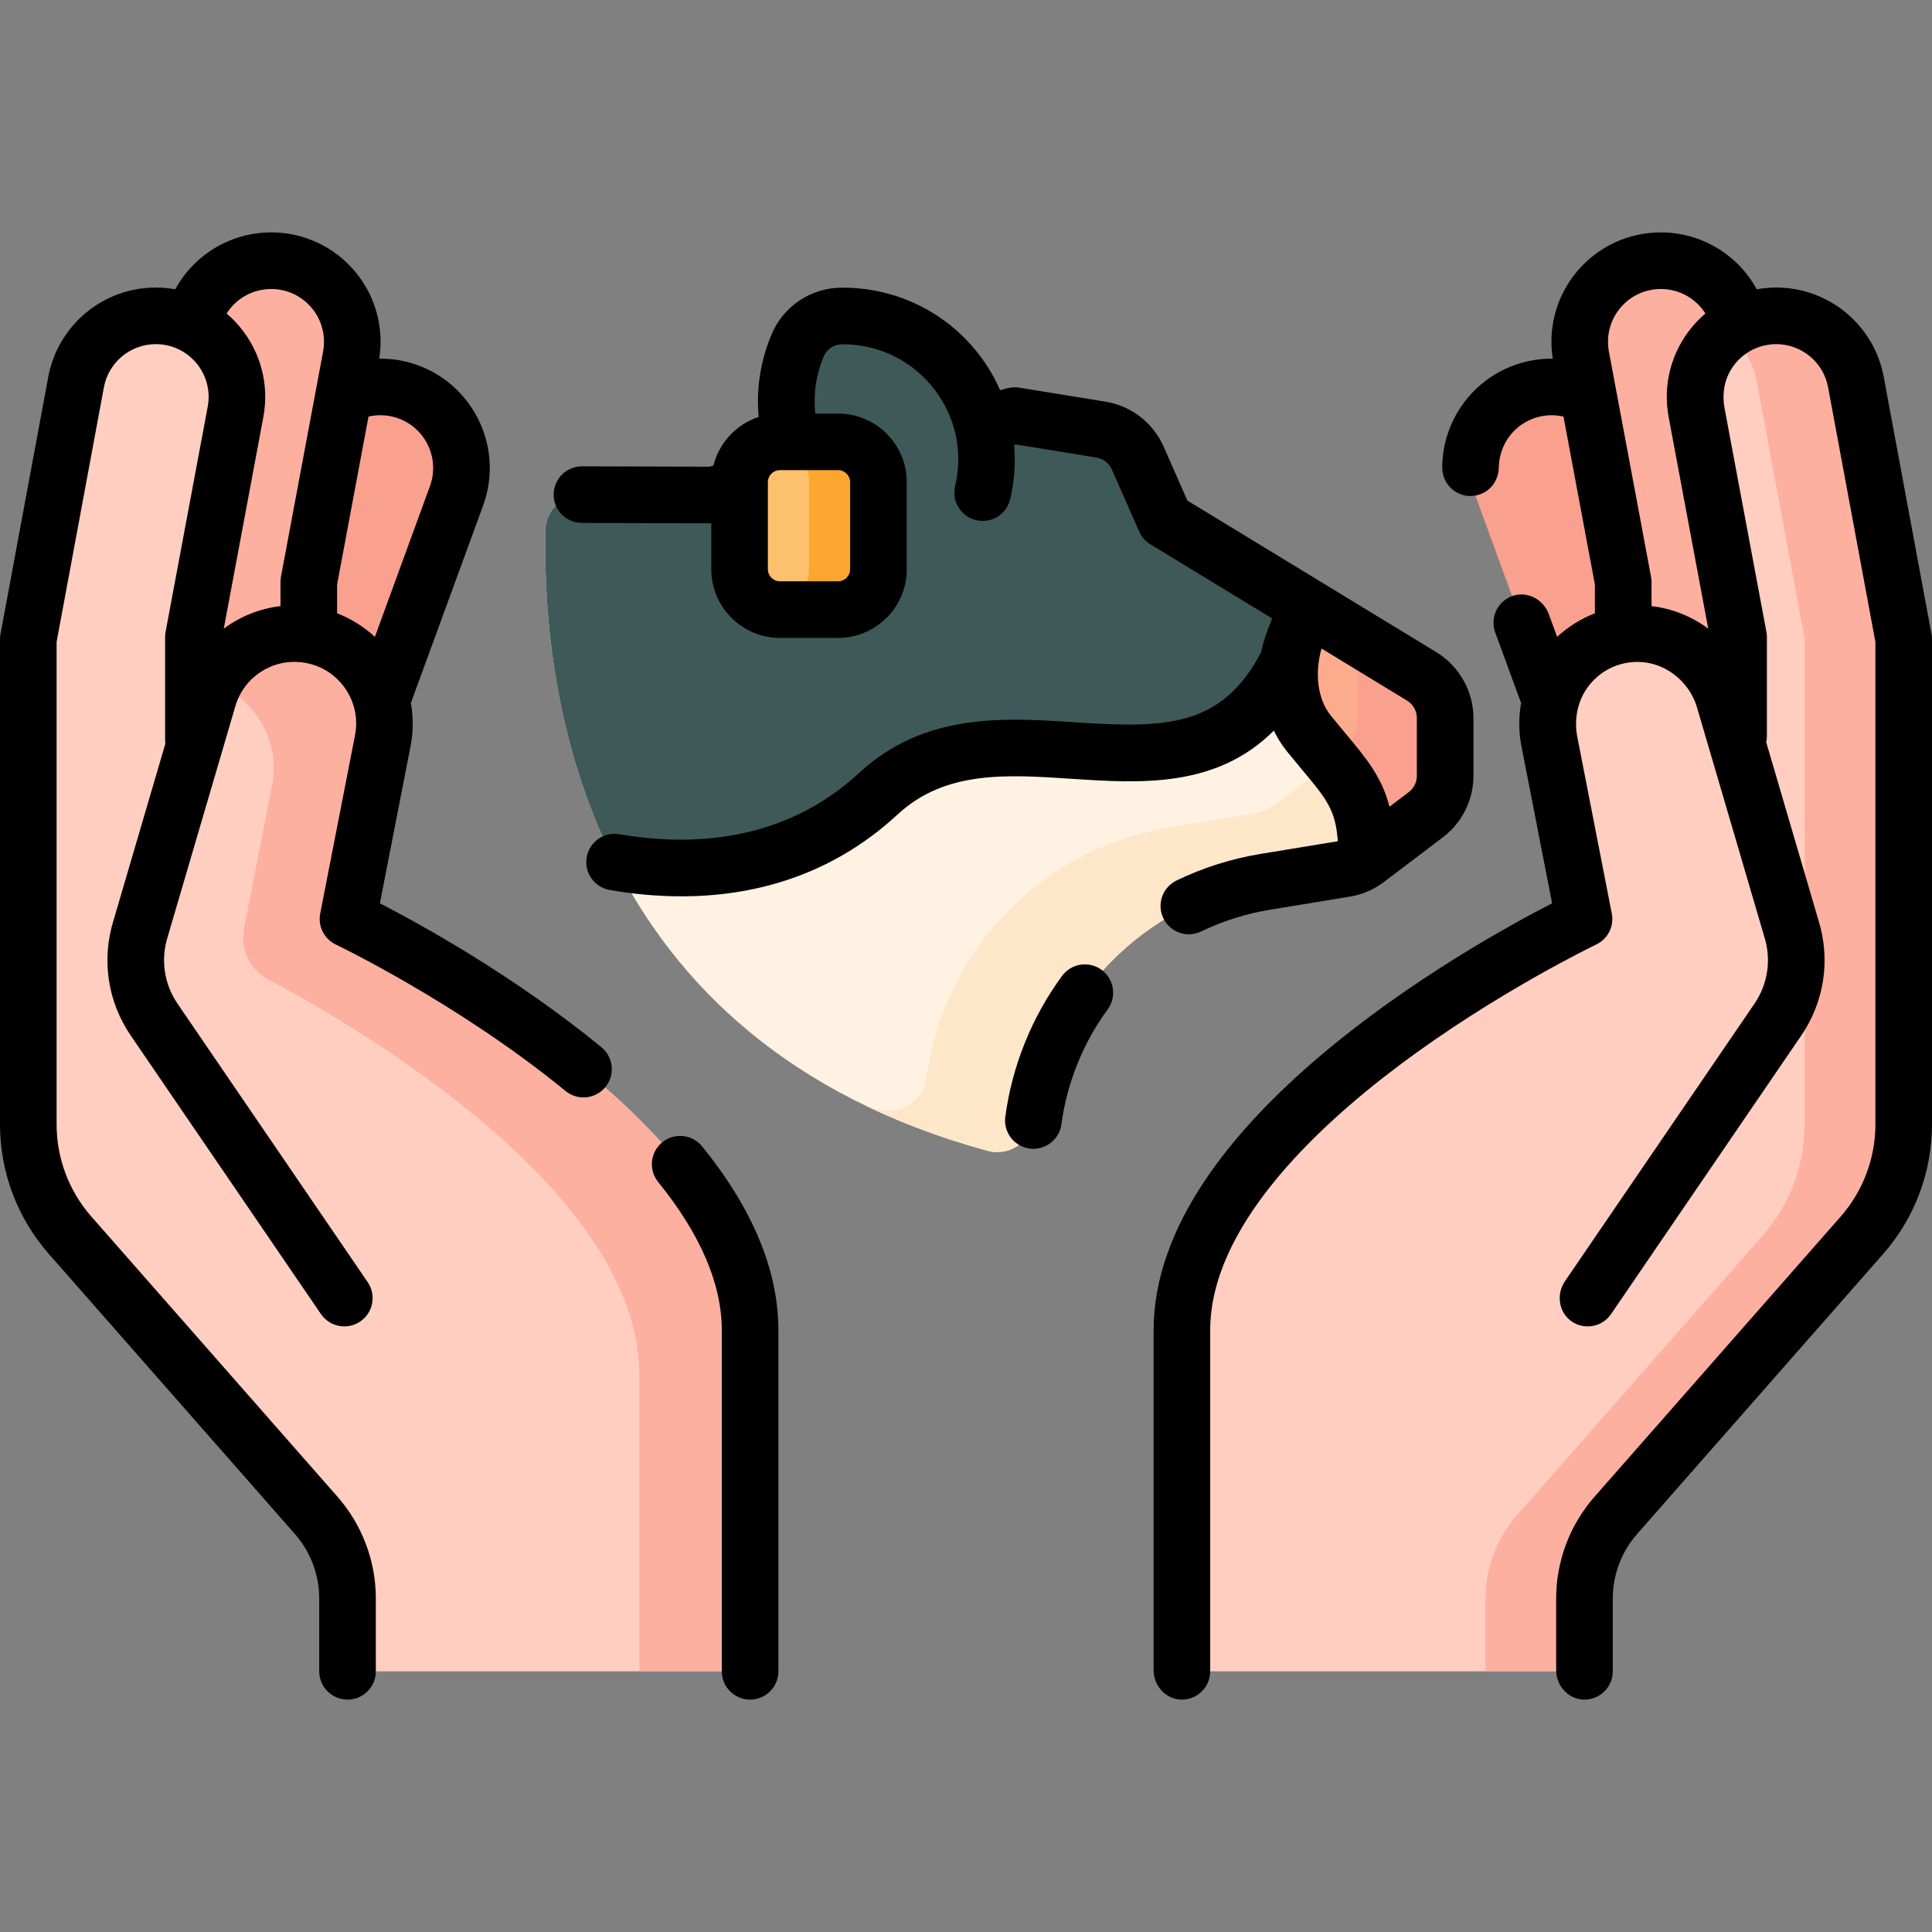 <svg id="Capa_1" enable-background="new 0 0 512 512" height="512" viewBox="0 0 512 512" width="512" xmlns="http://www.w3.org/2000/svg"><rect x="0" y="0" width="512" height="512" fill="#808080" stroke="none"/><g><g><g><path d="m88.806 256.457 11.346-68.013 20.833-57.038c4.616-12.637-3.382-26.36-16.652-28.574-10.215-1.704-20.193 4.119-23.734 13.851l-23.704 65.151-11.247 67.424z" fill="#f9a08f"/><path d="m81.83 223.173v-68.953l11.164-59.688c2.474-13.224-7.673-25.444-21.126-25.444-10.356 0-19.24 7.386-21.131 17.568l-12.661 68.163v68.355h43.754z" fill="#fdb0a0"/><path d="m92.101 442.913v-19.27c0-8.123-2.957-15.968-8.318-22.07l-65.209-74.219c-7.138-8.123-11.074-18.568-11.074-29.381v-128.542l12.661-68.163c1.891-10.182 10.775-17.568 21.131-17.568 13.454 0 23.6 12.22 21.126 25.444l-11.164 59.689v85.23l84.972 84.972 62.558 23.359v80.52h-106.683z" fill="#ffcec0"/><path d="m92.219 243.543 9.221-47.23c2.657-13.609-6.819-26.605-20.588-28.237-11.55-1.369-22.401 5.798-25.676 16.958l-17.911 61.031c-2.563 8.183-1.237 17.089 3.599 24.171l70.846 103.748h87.074v-21.455c0-58.284-106.565-108.986-106.565-108.986z" fill="#ffcec0"/><path d="m92.22 243.548 9.22-47.23c2.66-13.61-6.82-26.61-20.59-28.24-.95-.11-1.89-.17-2.82-.17-9.06 0-17.32 5.17-21.32 13.21 10.85 3.87 17.68 15.21 15.37 27.02l-7.399 37.901c-1.063 5.447 1.55 10.948 6.449 13.555 25.034 13.322 98.29 56.433 98.29 104.754v78.57h29.36v-90.39c0-58.28-106.56-108.98-106.56-108.98z" fill="#fdb0a0"/></g><g><path d="m423.194 256.457-11.346-68.013-20.833-57.038c-4.616-12.637 3.382-26.36 16.652-28.574 10.215-1.704 20.193 4.119 23.734 13.851l23.704 65.151 11.247 67.424z" fill="#f9a08f"/><path d="m430.17 223.173v-68.953l-11.164-59.688c-2.474-13.224 7.673-25.444 21.126-25.444 10.356 0 19.24 7.386 21.131 17.568l12.661 68.163v68.355h-43.754z" fill="#fdb0a0"/><path d="m419.899 442.913v-19.27c0-8.123 2.957-15.968 8.318-22.07l65.209-74.219c7.138-8.124 11.074-18.568 11.074-29.382v-128.541l-12.661-68.163c-1.891-10.182-10.775-17.568-21.131-17.568-13.454 0-23.6 12.22-21.126 25.444l11.164 59.689v85.23l-84.972 84.972-62.558 23.359v80.52h106.683z" fill="#ffcec0"/><path d="m504.5 169.428v128.54c0 10.82-3.94 21.26-11.07 29.39l-65.21 74.22c-5.36 6.1-8.32 13.94-8.32 22.07v19.27h-26.24v-19.27c0-8.13 2.96-15.97 8.32-22.07l65.21-74.22c7.14-8.13 11.07-18.57 11.07-29.39v-128.54l-12.66-68.16c-1-5.37-3.94-9.96-8.02-13.1 3.6-2.79 8.14-4.47 13.13-4.47 10.35 0 19.24 7.39 21.13 17.57z" fill="#fdb0a0"/><path d="m419.781 243.543-9.221-47.23c-2.657-13.609 6.819-26.605 20.588-28.237 11.55-1.369 22.401 5.798 25.676 16.958l17.911 61.031c2.563 8.183 1.237 17.089-3.599 24.171l-70.846 103.746h-87.074v-21.455c0-58.282 106.565-108.984 106.565-108.984z" fill="#ffcec0"/></g></g><g><g><path d="m382.982 190.301v15.308c0 4.044-1.898 7.853-5.116 10.288l-15.665 11.869c-1.664 1.265-3.631 2.118-5.708 2.448l-21.208 3.48c-32.156 5.281-57.104 30.959-61.437 63.252-.778 5.796-6.494 9.561-12.136 8.021-105.93-28.914-118.066-119.218-117.167-164.472.104-5.249 4.423-9.432 9.673-9.417l34.717.098 79.948-21.043 22.872 3.713c4.319.701 7.977 3.548 9.751 7.537l7.248 16.449 68.024 41.425c3.852 2.352 6.204 6.533 6.204 11.044z" fill="#fff2e3"/><path d="m382.984 190.305v15.304c0 4.042-1.904 7.85-5.123 10.288l-15.656 11.871c-1.668 1.262-3.636 2.117-5.711 2.449l-21.207 3.476c-32.158 5.283-57.108 30.96-61.439 63.257-.663 4.909-4.866 8.363-9.571 8.363-.845 0-1.711-.107-2.567-.342-11.935-3.251-22.672-7.294-32.34-11.956 1.123.332 2.267.652 3.412.962.898.246 1.807.364 2.695.364 4.919 0 9.336-3.625 10.02-8.769 4.545-33.848 30.682-60.755 64.38-66.294l22.233-3.647c2.171-.342 4.235-1.23 5.978-2.556l16.416-12.448c3.369-2.545 5.358-6.534 5.358-10.78v-16.042c0-1.968-.428-3.871-1.208-5.593l18.127 11.047c3.85 2.351 6.203 6.533 6.203 11.046z" fill="#fee7c9"/><path d="m346.891 161.056c-20.886 70.273-77.983 15.838-114.098 49.269-22.693 21.004-50.37 21.538-69.92 18.138-15.988-31.73-18.779-65.439-18.33-87.972.107-5.251 4.427-9.432 9.678-9.411l34.714.096 79.951-21.046 22.864 3.711c4.321.706 7.978 3.551 9.753 7.539l7.251 16.448z" fill="#3f5959"/><path d="m382.984 190.305v15.304c0 4.042-1.904 7.85-5.123 10.288l-15.656 11.871c0-17.186-4.514-20.045-15.314-33.356-7.328-9.03-6.395-23.207 0-33.356l29.891 18.202c3.849 2.352 6.202 6.534 6.202 11.047z" fill="#fcac8d"/><path d="m382.984 190.305v15.304c0 4.042-1.904 7.85-5.123 10.288l-15.656 11.871c0-13.496-2.781-18.159-9.219-25.987l1.519-1.155c3.369-2.545 5.358-6.534 5.358-10.78v-16.042c0-1.968-.428-3.861-1.208-5.582l18.127 11.037c3.849 2.351 6.202 6.533 6.202 11.046z" fill="#f9a08f"/><path d="m255.011 100.623c7.426 11.093 8.25 24.677 3.384 36.102-1.959 4.599-6.502 7.638-11.5 7.696-12.422.142-24.662-5.79-32.089-16.885-7.426-11.095-8.245-24.673-3.379-36.102 1.958-4.599 6.5-7.641 11.498-7.699 12.417-.145 24.66 5.795 32.086 16.888z" fill="#3f5959"/></g><g><path d="m222.103 161.546h-15.416c-5.906 0-10.694-4.788-10.694-10.694v-23.069c0-5.906 4.788-10.694 10.694-10.694h15.416c5.906 0 10.694 4.788 10.694 10.694v23.069c.001 5.906-4.787 10.694-10.694 10.694z" fill="#fcc16d"/><path d="m232.793 127.786v23.068c0 5.903-4.78 10.694-10.694 10.694h-15.411c-.503 0-1.005-.032-1.487-.107 5.197-.727 9.197-5.197 9.197-10.587v-23.068c0-5.401-4-9.86-9.197-10.587.481-.075.984-.107 1.487-.107h15.411c5.913 0 10.694 4.78 10.694 10.694z" fill="#fca62f"/><g><path d="m175.526 302.708c-3.217 2.61-3.709 7.333-1.1 10.55 11.186 13.789 16.857 27.001 16.857 39.27v90.386c0 4.142 3.357 7.5 7.5 7.5s7.5-3.358 7.5-7.5v-90.386c0-15.798-6.799-32.189-20.209-48.72-2.607-3.216-7.329-3.71-10.548-1.1z"/><path d="m108.889 186.29 19.141-52.311c2.968-8.125 2.172-17.071-2.183-24.545s-11.747-12.576-20.279-14c-1.679-.28-3.374-.397-5.064-.38 1.288-8.228-.988-16.563-6.329-22.995-5.525-6.655-13.656-10.471-22.306-10.471-10.738 0-20.411 5.898-25.425 15.078-1.685-.302-3.406-.465-5.151-.465-13.966 0-25.955 9.966-28.506 23.698l-12.66 68.163c-.085.451-.127.909-.127 1.369v128.542c0 12.642 4.596 24.834 12.939 34.332l65.209 74.219c4.16 4.736 6.452 10.816 6.452 17.12v19.27c0 4.142 3.357 7.5 7.5 7.5s7.5-3.358 7.5-7.5v-19.27c0-9.95-3.617-19.546-10.184-27.021l-65.208-74.219c-5.937-6.758-9.208-15.435-9.208-24.431v-127.852l12.534-67.483c1.232-6.628 7.018-11.438 13.758-11.438 4.175 0 8.099 1.842 10.766 5.054s3.757 7.408 2.989 11.512l-11.165 59.688c-.085.455-.128.917-.128 1.379v27.229c0 .341.031.674.075 1.003l-13.743 46.827c-3.241 10.419-1.572 21.558 4.584 30.572l50.379 73.775c1.452 2.127 3.806 3.271 6.2 3.271 1.457 0 2.929-.423 4.223-1.307 3.421-2.336 4.3-7.002 1.964-10.423l-50.379-73.775c-3.563-5.218-4.523-11.669-2.635-17.699.014-.043.026-.087.039-.13l17.911-61.031c2.253-7.675 9.654-12.564 17.597-11.622 4.564.541 8.569 2.884 11.276 6.598 2.708 3.714 3.714 8.243 2.833 12.754l-9.221 47.23c-.655 3.358 1.047 6.736 4.137 8.208.323.154 32.667 15.68 60.879 38.818 3.2 2.625 7.928 2.161 10.555-1.043 2.627-3.203 2.16-7.928-1.043-10.555-23.063-18.915-48.068-32.655-58.713-38.146l8.129-41.638c.744-3.81.755-7.697.088-11.459zm-49.589-19.681 10.491-56.086c1.59-8.503-.667-17.196-6.193-23.852-1.087-1.309-2.278-2.504-3.551-3.586 2.521-3.984 6.946-6.498 11.822-6.498 4.175 0 8.099 1.842 10.766 5.054s3.757 7.408 2.989 11.512l-11.165 59.688c-.085.455-.128.917-.128 1.379v6.404c-5.524.647-10.69 2.745-15.031 5.985zm30.03-4.085v-7.609l8.328-44.52c1.777-.408 3.629-.468 5.441-.166 4.118.687 7.686 3.149 9.788 6.756s2.485 7.925 1.053 11.846l-14.591 39.949c-2.917-2.698-6.321-4.823-10.019-6.256z"/><path d="m403.109 186.302c-.665 3.758-.653 7.642.09 11.448l8.128 41.629c-22.212 11.418-105.61 57.967-105.61 113.148v90.072c0 4.107 3.165 7.688 7.27 7.811 4.247.127 7.73-3.278 7.73-7.497v-90.386c0-26.951 27.242-53.055 50.095-70.207 25.744-19.321 51.934-31.88 52.194-32.005 3.09-1.472 4.793-4.85 4.138-8.208l-9.134-46.779c-.898-4.598-.008-9.438 2.757-13.221 2.717-3.718 6.734-6.059 11.311-6.589 7.99-.925 15.412 4.339 17.677 12.057l17.785 60.601c.013.043.025.086.039.129 1.889 6.031.928 12.482-2.635 17.7l-50.204 73.519c-2.315 3.39-1.721 8.131 1.599 10.546 3.436 2.5 8.233 1.653 10.612-1.831l50.379-73.775c6.155-9.013 7.824-20.152 4.584-30.573l-13.851-47.196c.117-.526.183-1.071.183-1.633v-26.229c0-.462-.043-.924-.128-1.378l-11.1-59.34c-.656-3.506-.123-7.183 1.747-10.22 2.598-4.218 7.101-6.695 11.943-6.695 6.74 0 12.526 4.81 13.758 11.438l12.534 67.484v127.851c0 8.996-3.271 17.673-9.209 24.432l-65.207 74.219c-6.567 7.475-10.185 17.071-10.185 27.021v18.955c0 4.107 3.165 7.688 7.27 7.811 4.247.127 7.73-3.278 7.73-7.497v-19.27c0-6.304 2.292-12.384 6.452-17.12l65.209-74.219c8.344-9.498 12.939-21.69 12.939-34.332v-128.544c0-.459-.042-.917-.126-1.368l-12.66-68.163c-2.551-13.732-14.54-23.698-28.506-23.698-1.745 0-3.466.163-5.151.465-5.013-9.182-14.682-15.078-25.425-15.078-8.649 0-16.78 3.816-22.306 10.471-5.341 6.432-7.617 14.768-6.329 22.996-1.691-.017-3.386.1-5.064.38-8.532 1.424-15.924 6.526-20.279 14-2.593 4.451-3.924 9.424-3.946 14.448-.022 5.236 5.133 8.918 10.044 7.1l.092-.034c2.978-1.102 4.814-3.969 4.864-7.143.037-2.368.679-4.714 1.905-6.818 2.103-3.607 5.67-6.069 9.788-6.756 1.812-.303 3.664-.243 5.441.166l8.328 44.52v7.609c-3.698 1.432-7.102 3.558-10.018 6.257l-2.207-6.043c-1.409-3.857-5.61-6.135-9.508-4.842-4.033 1.338-6.137 5.731-4.69 9.694zm34.561-25.678v-6.404c0-.462-.043-.924-.128-1.379l-11.165-59.688c-.768-4.104.322-8.3 2.989-11.512s6.591-5.054 10.766-5.054c4.878 0 9.301 2.514 11.822 6.498-1.273 1.082-2.464 2.277-3.551 3.586-5.526 6.655-7.783 15.349-6.193 23.852l10.491 56.085c-4.341-3.238-9.507-5.337-15.031-5.984z"/><path d="m334.202 172.864c-10.532 20.063-25.599 20.12-49.306 18.554-18.69-1.237-39.871-2.635-57.198 13.403-20.525 18.998-45.88 19.327-63.54 16.253-4.08-.711-7.965 2.023-8.674 6.104-.71 4.081 2.022 7.965 6.104 8.675 5.733.998 12.156 1.685 18.979 1.684 18.158 0 39.128-4.869 57.32-21.707 12.591-11.654 28.83-10.582 46.02-9.444 18.205 1.202 38.374 2.529 53.674-12.774.961 1.971 2.111 3.833 3.485 5.527 1.418 1.747 2.729 3.317 3.938 4.765 6.591 7.892 8.941 10.727 9.538 19.032l-20.472 3.359c-7.728 1.269-15.221 3.64-22.273 7.047-3.729 1.802-5.292 6.286-3.49 10.016 1.294 2.678 3.971 4.239 6.758 4.239 1.095 0 2.206-.241 3.258-.749 5.756-2.781 11.872-4.716 18.177-5.751l21.171-3.473c3.273-.521 6.409-1.863 9.061-3.877l15.661-11.866c5.066-3.833 8.091-9.915 8.091-16.269v-15.308c0-7.072-3.753-13.756-9.802-17.45l-66.013-40.2-6.309-14.318c-2.819-6.337-8.577-10.782-15.401-11.892l-22.872-3.713c-1.037-.167-2.097-.117-3.11.15l-1.938.51c-1.059-2.404-2.317-4.731-3.794-6.938-8.494-12.689-22.618-20.219-37.869-20.219-.179 0-.358.001-.537.003-7.993.093-15.181 4.906-18.313 12.262-2.981 7.004-4.156 14.519-3.473 21.996-5.91 1.932-10.481 6.812-11.999 12.896l-1.077.283-33.735-.095c-.008 0-.015 0-.021 0-4.133 0-7.488 3.344-7.5 7.479-.012 4.142 3.337 7.509 7.479 7.521l34.296.096v12.178c0 10.032 8.162 18.194 18.194 18.194h15.416c10.032 0 18.194-8.162 18.194-18.194v-23.068c0-10.033-8.162-18.195-18.194-18.195h-6.05c-.548-5.165.211-10.371 2.273-15.217.789-1.854 2.672-3.114 4.685-3.138 10.381-.126 20.003 4.949 25.768 13.561 4.774 7.132 6.313 15.665 4.334 24.024-.955 4.031 1.539 8.072 5.569 9.027.581.138 1.162.203 1.734.203 3.397 0 6.476-2.324 7.292-5.773 1.121-4.734 1.452-9.581 1.044-14.354l.501-.132 21.3 3.458c1.813.294 3.346 1.484 4.091 3.158l7.248 16.449c.618 1.404 1.652 2.584 2.962 3.382l32.266 19.649c-1.031 2.605-2.45 6.306-2.921 8.977zm-108.904-45.081v23.068c0 1.761-1.433 3.194-3.194 3.194h-15.416c-1.762 0-3.194-1.433-3.194-3.194v-23.068c0-1.762 1.433-3.195 3.194-3.195h15.416c1.761 0 3.194 1.433 3.194 3.195zm147.573 57.875c1.635.998 2.611 2.734 2.611 4.643v15.308c0 1.682-.801 3.292-2.146 4.31l-5.108 3.87c-2.019-7.864-6.054-12.726-11.712-19.501-1.168-1.398-2.434-2.914-3.803-4.601-3.533-4.353-4.379-11.194-2.494-17.821z"/><path d="m291.927 257.016c-3.342-2.448-8.035-1.722-10.481 1.62-8.028 10.964-13.226 23.866-15.03 37.311-.551 4.105 2.331 7.88 6.437 8.431.338.045.674.067 1.007.067 3.698 0 6.918-2.737 7.424-6.503 1.472-10.969 5.713-21.496 12.265-30.444 2.445-3.342 1.721-8.035-1.622-10.482z"/></g></g></g></g></svg>